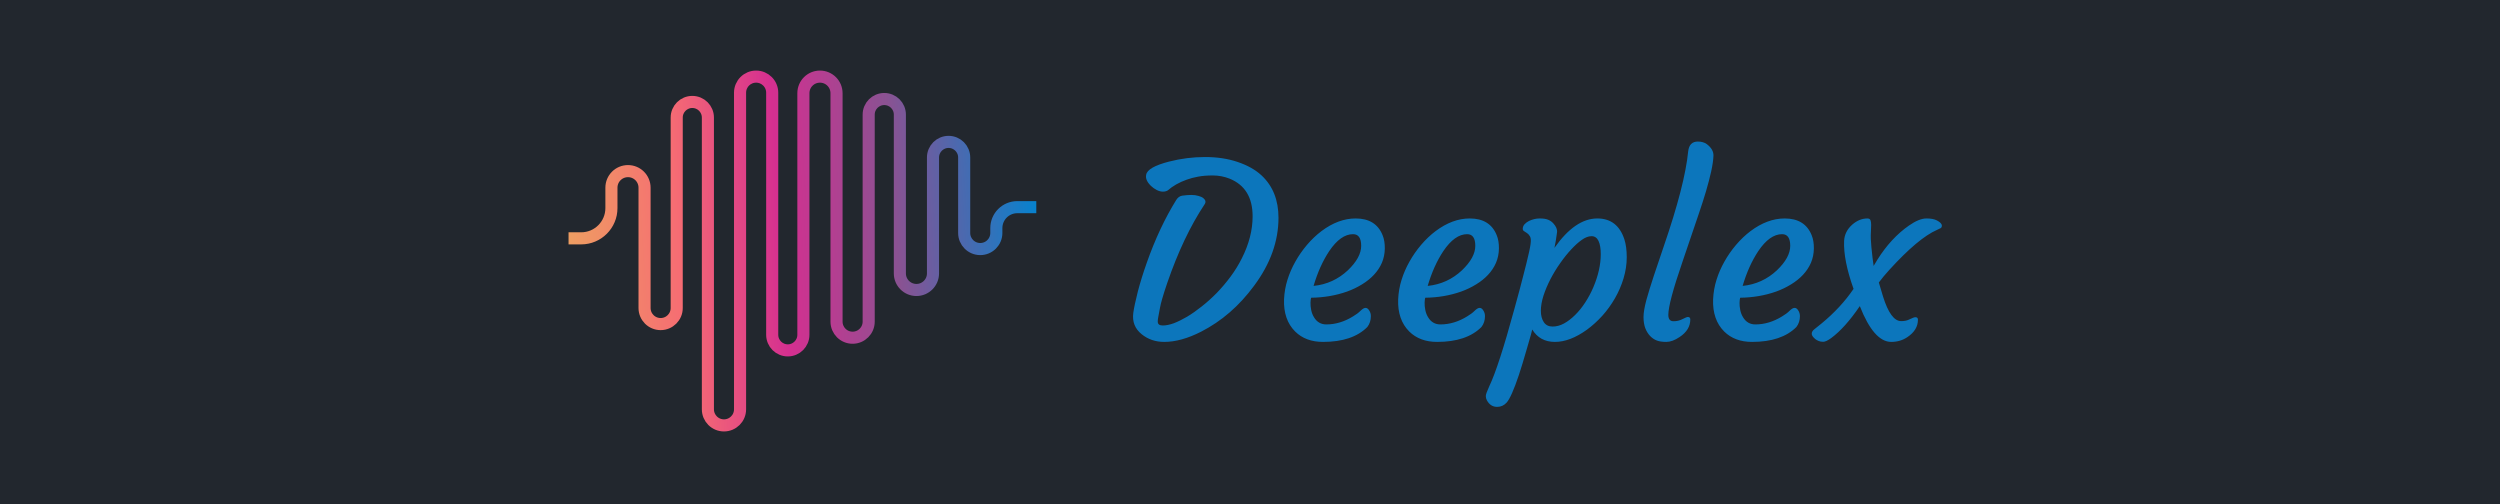 <svg width="1240" height="250" viewBox="0 0 1240 250" fill="none" xmlns="http://www.w3.org/2000/svg">
<rect width="1240" height="250" fill="#22272E"/>
<path d="M282 118.218H288.267C296.551 118.218 303.267 111.502 303.267 103.218V93.091C303.267 88.553 306.945 84.874 311.483 84.874V84.874C316.021 84.874 319.7 88.553 319.7 93.091V152.768C319.7 157.172 323.271 160.743 327.675 160.743V160.743C332.079 160.743 335.65 157.172 335.65 152.768V58.298C335.65 54.027 339.112 50.564 343.383 50.564V50.564C347.654 50.564 351.117 54.027 351.117 58.298V203.025C351.117 207.429 354.687 211 359.092 211V211C363.496 211 367.067 207.429 367.067 203.025V45.975C367.067 41.571 370.637 38 375.042 38V38C379.446 38 383.017 41.571 383.017 45.975V166.057C383.017 170.328 386.479 173.791 390.75 173.791V173.791C395.021 173.791 398.483 170.328 398.483 166.057V46.217C398.483 41.679 402.162 38 406.7 38V38C411.238 38 414.917 41.679 414.917 46.217V159.533C414.917 163.938 418.487 167.508 422.892 167.508V167.508C427.296 167.508 430.867 163.938 430.867 159.533V56.848C430.867 52.577 434.329 49.114 438.6 49.114V49.114C442.871 49.114 446.333 52.577 446.333 56.848V135.613C446.333 140.151 450.012 143.83 454.55 143.83V143.83C459.088 143.83 462.767 140.151 462.767 135.613V78.11C462.767 73.839 466.229 70.377 470.5 70.377V70.377C474.771 70.377 478.233 73.839 478.233 78.11V115.559C478.233 119.963 481.804 123.534 486.208 123.534V123.534C490.613 123.534 494.183 119.963 494.183 115.559V113.144V113.144C494.183 107.406 498.835 102.754 504.573 102.754H514" stroke="url(#paint0_linear_2_20)" stroke-width="6" stroke-linejoin="round"/>
<g filter="url(#filter0_i_2_20)">
<path d="M562.117 151.172C562.469 148.633 563.211 145.137 564.344 140.684C565.516 136.191 567 131.406 568.797 126.328C572.898 114.688 577.762 104.316 583.387 95.215C584.168 93.965 585.164 93.242 586.375 93.047C588.094 92.812 589.598 92.695 590.887 92.695C592.215 92.695 593.387 92.852 594.402 93.164C595.457 93.438 596.277 93.809 596.863 94.277C598.035 95.254 598.23 96.289 597.449 97.383C590.379 108.047 584.207 121.055 578.934 136.406C576.941 142.266 575.75 146.348 575.359 148.652C574.969 150.918 574.676 152.48 574.48 153.34C574.324 154.16 574.246 154.883 574.246 155.508C574.246 156.797 575.066 157.441 576.707 157.441C578.348 157.441 580.184 157.07 582.215 156.328C584.246 155.547 586.434 154.473 588.777 153.105C591.121 151.699 593.543 150 596.043 148.008C598.582 146.016 601.062 143.789 603.484 141.328C605.906 138.828 608.191 136.133 610.34 133.242C612.488 130.352 614.363 127.305 615.965 124.102C619.52 117.07 621.297 110.137 621.297 103.301C621.297 93.926 617.488 87.695 609.871 84.609C607.215 83.555 604.441 83.027 601.551 83.027C598.699 83.027 596.277 83.223 594.285 83.613C592.293 83.965 590.379 84.473 588.543 85.137C584.832 86.465 581.707 88.242 579.168 90.469C578.504 90.859 577.703 91.055 576.766 91.055C575.828 91.055 574.812 90.781 573.719 90.234C572.664 89.688 571.707 89.004 570.848 88.184C568.895 86.269 568.113 84.434 568.504 82.676C568.934 80.176 572.684 78.008 579.754 76.172C585.691 74.648 591.668 73.887 597.684 73.887C603.699 73.887 609.109 74.707 613.914 76.348C618.758 77.988 622.684 80.195 625.691 82.969C631.316 88.203 634.129 95.215 634.129 104.004C634.129 115.645 630.105 126.875 622.059 137.695C614.676 147.734 605.887 155.352 595.691 160.547C589.09 163.906 583.016 165.586 577.469 165.586C573.133 165.586 569.402 164.316 566.277 161.777C562.918 159.082 561.531 155.547 562.117 151.172ZM636.883 144.492C637.039 141.094 637.605 137.852 638.582 134.766C639.559 131.641 640.867 128.633 642.508 125.742C644.148 122.812 646.062 120.059 648.25 117.48C650.477 114.863 652.879 112.578 655.457 110.625C661.043 106.445 666.688 104.355 672.391 104.355C679.07 104.355 683.523 107.109 685.75 112.617C686.531 114.492 686.902 116.719 686.863 119.297C686.824 121.836 686.336 124.199 685.398 126.387C684.461 128.535 683.152 130.508 681.473 132.305C679.832 134.062 677.859 135.645 675.555 137.051C673.289 138.457 670.809 139.648 668.113 140.625C662.566 142.578 656.629 143.594 650.301 143.672C650.145 144.219 650.047 145.039 650.008 146.133C649.969 147.227 650.086 148.457 650.359 149.824C650.633 151.152 651.102 152.344 651.766 153.398C653.172 155.742 655.203 156.914 657.859 156.914C662.391 156.914 666.805 155.586 671.102 152.93C672.625 152.031 673.855 151.113 674.793 150.176C675.77 149.199 676.609 148.711 677.312 148.711C678.016 148.711 678.621 149.141 679.129 150C679.676 150.82 679.949 151.758 679.949 152.812C679.949 154.883 679.363 156.68 678.191 158.203C673.27 163.125 665.945 165.586 656.219 165.586C650.477 165.586 645.867 163.867 642.391 160.43C638.484 156.523 636.648 151.211 636.883 144.492ZM671.102 112.148C667 112.148 663.055 114.961 659.266 120.586C656.062 125.43 653.484 131.172 651.531 137.812C658.055 137.148 663.719 134.57 668.523 130.078C672.938 125.859 675.145 121.816 675.145 117.949C675.145 114.082 673.797 112.148 671.102 112.148ZM693.484 144.492C693.641 141.094 694.207 137.852 695.184 134.766C696.16 131.641 697.469 128.633 699.109 125.742C700.75 122.812 702.664 120.059 704.852 117.48C707.078 114.863 709.48 112.578 712.059 110.625C717.645 106.445 723.289 104.355 728.992 104.355C735.672 104.355 740.125 107.109 742.352 112.617C743.133 114.492 743.504 116.719 743.465 119.297C743.426 121.836 742.938 124.199 742 126.387C741.062 128.535 739.754 130.508 738.074 132.305C736.434 134.062 734.461 135.645 732.156 137.051C729.891 138.457 727.41 139.648 724.715 140.625C719.168 142.578 713.23 143.594 706.902 143.672C706.746 144.219 706.648 145.039 706.609 146.133C706.57 147.227 706.688 148.457 706.961 149.824C707.234 151.152 707.703 152.344 708.367 153.398C709.773 155.742 711.805 156.914 714.461 156.914C718.992 156.914 723.406 155.586 727.703 152.93C729.227 152.031 730.457 151.113 731.395 150.176C732.371 149.199 733.211 148.711 733.914 148.711C734.617 148.711 735.223 149.141 735.73 150C736.277 150.82 736.551 151.758 736.551 152.812C736.551 154.883 735.965 156.68 734.793 158.203C729.871 163.125 722.547 165.586 712.82 165.586C707.078 165.586 702.469 163.867 698.992 160.43C695.086 156.523 693.25 151.211 693.484 144.492ZM727.703 112.148C723.602 112.148 719.656 114.961 715.867 120.586C712.664 125.43 710.086 131.172 708.133 137.812C714.656 137.148 720.32 134.57 725.125 130.078C729.539 125.859 731.746 121.816 731.746 117.949C731.746 114.082 730.398 112.148 727.703 112.148ZM759.988 159.434C759.91 160.02 759.051 163.105 757.41 168.691C755.809 174.277 754.461 178.711 753.367 181.992C750.906 189.336 748.875 193.906 747.273 195.703C745.984 197.109 744.422 197.812 742.586 197.812C740.359 197.812 738.66 196.719 737.488 194.531C737.137 193.906 736.961 193.203 736.961 192.422C736.961 191.68 737.547 190.039 738.719 187.5C741.805 181.055 745.926 168.359 751.082 149.414C753.152 141.914 754.52 136.816 755.184 134.121L757.059 126.797C758.27 121.953 758.973 118.672 759.168 116.953C759.402 115.195 759.305 113.965 758.875 113.262C758.445 112.52 757.957 111.973 757.41 111.621C756.863 111.23 756.355 110.898 755.887 110.625C755.418 110.352 755.223 109.863 755.301 109.16C755.379 108.418 755.691 107.754 756.238 107.168C756.824 106.543 757.547 106.016 758.406 105.586C760.164 104.766 761.922 104.355 763.68 104.355C765.477 104.355 766.883 104.57 767.898 105C768.914 105.43 769.754 106.016 770.418 106.758C771.824 108.281 772.449 109.766 772.293 111.211C771.902 114.219 771.473 116.797 771.004 118.945C777.84 109.219 784.93 104.355 792.273 104.355C798.953 104.355 803.426 107.812 805.691 114.727C806.473 117.148 806.863 120.098 806.863 123.574C806.863 127.051 806.336 130.547 805.281 134.062C804.227 137.539 802.801 140.84 801.004 143.965C799.207 147.09 797.117 149.98 794.734 152.637C792.352 155.254 789.832 157.539 787.176 159.492C781.551 163.555 776.238 165.586 771.238 165.586C766.238 165.586 762.488 163.535 759.988 159.434ZM769.012 134.473C767.605 137.207 766.453 139.941 765.555 142.676C764.695 145.41 764.266 147.91 764.266 150.176C764.266 152.441 764.754 154.316 765.73 155.801C766.707 157.246 768.152 157.969 770.066 157.969C771.98 157.969 773.875 157.461 775.75 156.445C777.664 155.391 779.5 153.984 781.258 152.227C783.055 150.469 784.715 148.418 786.238 146.074C787.801 143.691 789.148 141.172 790.281 138.516C792.742 132.734 793.973 127.246 793.973 122.051C793.973 119.238 793.602 117.051 792.859 115.488C792.117 113.926 790.965 113.145 789.402 113.145C787.879 113.145 786.277 113.75 784.598 114.961C782.918 116.133 781.16 117.715 779.324 119.707C777.488 121.66 775.672 123.926 773.875 126.504C772.078 129.043 770.457 131.699 769.012 134.473ZM818.465 162.656C817.488 161.641 816.688 160.352 816.062 158.789C815.477 157.188 815.184 155.352 815.184 153.281C815.184 151.172 815.652 148.359 816.59 144.844C817.566 141.328 818.797 137.324 820.281 132.832L825.203 118.242C832.195 97.93 836.238 82.227 837.332 71.133C837.684 67.852 839.285 66.211 842.137 66.211C843.934 66.211 845.418 66.641 846.59 67.5C848.855 69.219 849.949 71.133 849.871 73.242C849.793 75.352 849.422 77.93 848.758 80.977C848.094 83.984 847.234 87.285 846.18 90.879C845.125 94.434 843.914 98.203 842.547 102.188L834.461 125.977C829.812 139.492 827.488 148.223 827.488 152.168C827.488 154.277 828.348 155.332 830.066 155.332C831.707 155.332 833.191 154.98 834.52 154.277C835.887 153.574 836.766 153.223 837.156 153.223C837.977 153.223 838.387 153.633 838.387 154.453C838.387 157.93 836.609 160.84 833.055 163.184C830.672 164.785 828.484 165.586 826.492 165.586C824.539 165.586 822.957 165.352 821.746 164.883C820.535 164.414 819.441 163.672 818.465 162.656ZM849.695 144.492C849.852 141.094 850.418 137.852 851.395 134.766C852.371 131.641 853.68 128.633 855.32 125.742C856.961 122.812 858.875 120.059 861.062 117.48C863.289 114.863 865.691 112.578 868.27 110.625C873.855 106.445 879.5 104.355 885.203 104.355C891.883 104.355 896.336 107.109 898.562 112.617C899.344 114.492 899.715 116.719 899.676 119.297C899.637 121.836 899.148 124.199 898.211 126.387C897.273 128.535 895.965 130.508 894.285 132.305C892.645 134.062 890.672 135.645 888.367 137.051C886.102 138.457 883.621 139.648 880.926 140.625C875.379 142.578 869.441 143.594 863.113 143.672C862.957 144.219 862.859 145.039 862.82 146.133C862.781 147.227 862.898 148.457 863.172 149.824C863.445 151.152 863.914 152.344 864.578 153.398C865.984 155.742 868.016 156.914 870.672 156.914C875.203 156.914 879.617 155.586 883.914 152.93C885.438 152.031 886.668 151.113 887.605 150.176C888.582 149.199 889.422 148.711 890.125 148.711C890.828 148.711 891.434 149.141 891.941 150C892.488 150.82 892.762 151.758 892.762 152.812C892.762 154.883 892.176 156.68 891.004 158.203C886.082 163.125 878.758 165.586 869.031 165.586C863.289 165.586 858.68 163.867 855.203 160.43C851.297 156.523 849.461 151.211 849.695 144.492ZM883.914 112.148C879.812 112.148 875.867 114.961 872.078 120.586C868.875 125.43 866.297 131.172 864.344 137.812C870.867 137.148 876.531 134.57 881.336 130.078C885.75 125.859 887.957 121.816 887.957 117.949C887.957 114.082 886.609 112.148 883.914 112.148ZM908.23 163.711C906.551 164.922 905.242 165.527 904.305 165.527C903.406 165.527 902.645 165.391 902.02 165.117C901.434 164.883 900.887 164.57 900.379 164.18C899.207 163.203 898.621 162.324 898.621 161.543C898.621 160.723 899.051 159.98 899.91 159.316C899.91 159.316 901.102 158.359 903.484 156.445C909.891 151.172 915.184 145.449 919.363 139.277C915.965 129.746 914.402 121.816 914.676 115.488C914.832 112.363 916.18 109.668 918.719 107.402C921.062 105.371 923.562 104.355 926.219 104.355C927 104.355 927.508 104.629 927.742 105.176C927.977 105.723 928.094 106.523 928.094 107.578C928.094 108.594 928.055 109.688 927.977 110.859C927.898 111.992 927.879 113.203 927.918 114.492C927.996 115.742 928.094 117.109 928.211 118.594C928.602 122.578 928.973 125.684 929.324 127.91L931.258 124.688C935.711 117.617 940.906 112.012 946.844 107.871C950.203 105.527 953.094 104.355 955.516 104.355C957.703 104.355 959.402 104.668 960.613 105.293C962.879 106.465 963.641 107.656 962.898 108.867C962.781 109.062 962.547 109.219 962.195 109.336L960.73 110.039C954.559 112.734 946.688 119.336 937.117 129.844C935.125 132.031 933.387 134.121 931.902 136.113L933.953 142.969C936.492 151.172 939.5 155.273 942.977 155.273C944.5 155.273 945.75 155.039 946.727 154.57L948.836 153.633C949.266 153.438 949.676 153.34 950.066 153.34C950.887 153.34 951.297 153.75 951.297 154.57C951.297 158.008 949.539 160.898 946.023 163.242C943.68 164.805 941.023 165.586 938.055 165.586C932.312 165.586 927.117 159.668 922.469 147.832C917.547 155.059 912.801 160.352 908.23 163.711Z" fill="#0C76BC"/>
</g>
<defs>
<filter id="filter0_i_2_20" x="561.238" y="66.211" width="402.773" height="135.602" filterUnits="userSpaceOnUse" color-interpolation-filters="sRGB">
<feFlood flood-opacity="0" result="BackgroundImageFix"/>
<feBlend mode="normal" in="SourceGraphic" in2="BackgroundImageFix" result="shape"/>
<feColorMatrix in="SourceAlpha" type="matrix" values="0 0 0 0 0 0 0 0 0 0 0 0 0 0 0 0 0 0 127 0" result="hardAlpha"/>
<feOffset dy="4"/>
<feGaussianBlur stdDeviation="2"/>
<feComposite in2="hardAlpha" operator="arithmetic" k2="-1" k3="1"/>
<feColorMatrix type="matrix" values="0 0 0 0 0 0 0 0 0 0 0 0 0 0 0 0 0 0 0.25 0"/>
<feBlend mode="normal" in2="shape" result="effect1_innerShadow_2_20"/>
</filter>
<linearGradient id="paint0_linear_2_20" x1="282" y1="120.151" x2="514" y2="104.198" gradientUnits="userSpaceOnUse">
<stop stop-color="#EE9E62"/>
<stop offset="0.234" stop-color="#F66C73"/>
<stop offset="0.453" stop-color="#D52F90"/>
<stop offset="0.698" stop-color="#8A5292"/>
<stop offset="1" stop-color="#0782CE"/>
</linearGradient>
</defs>
</svg>
